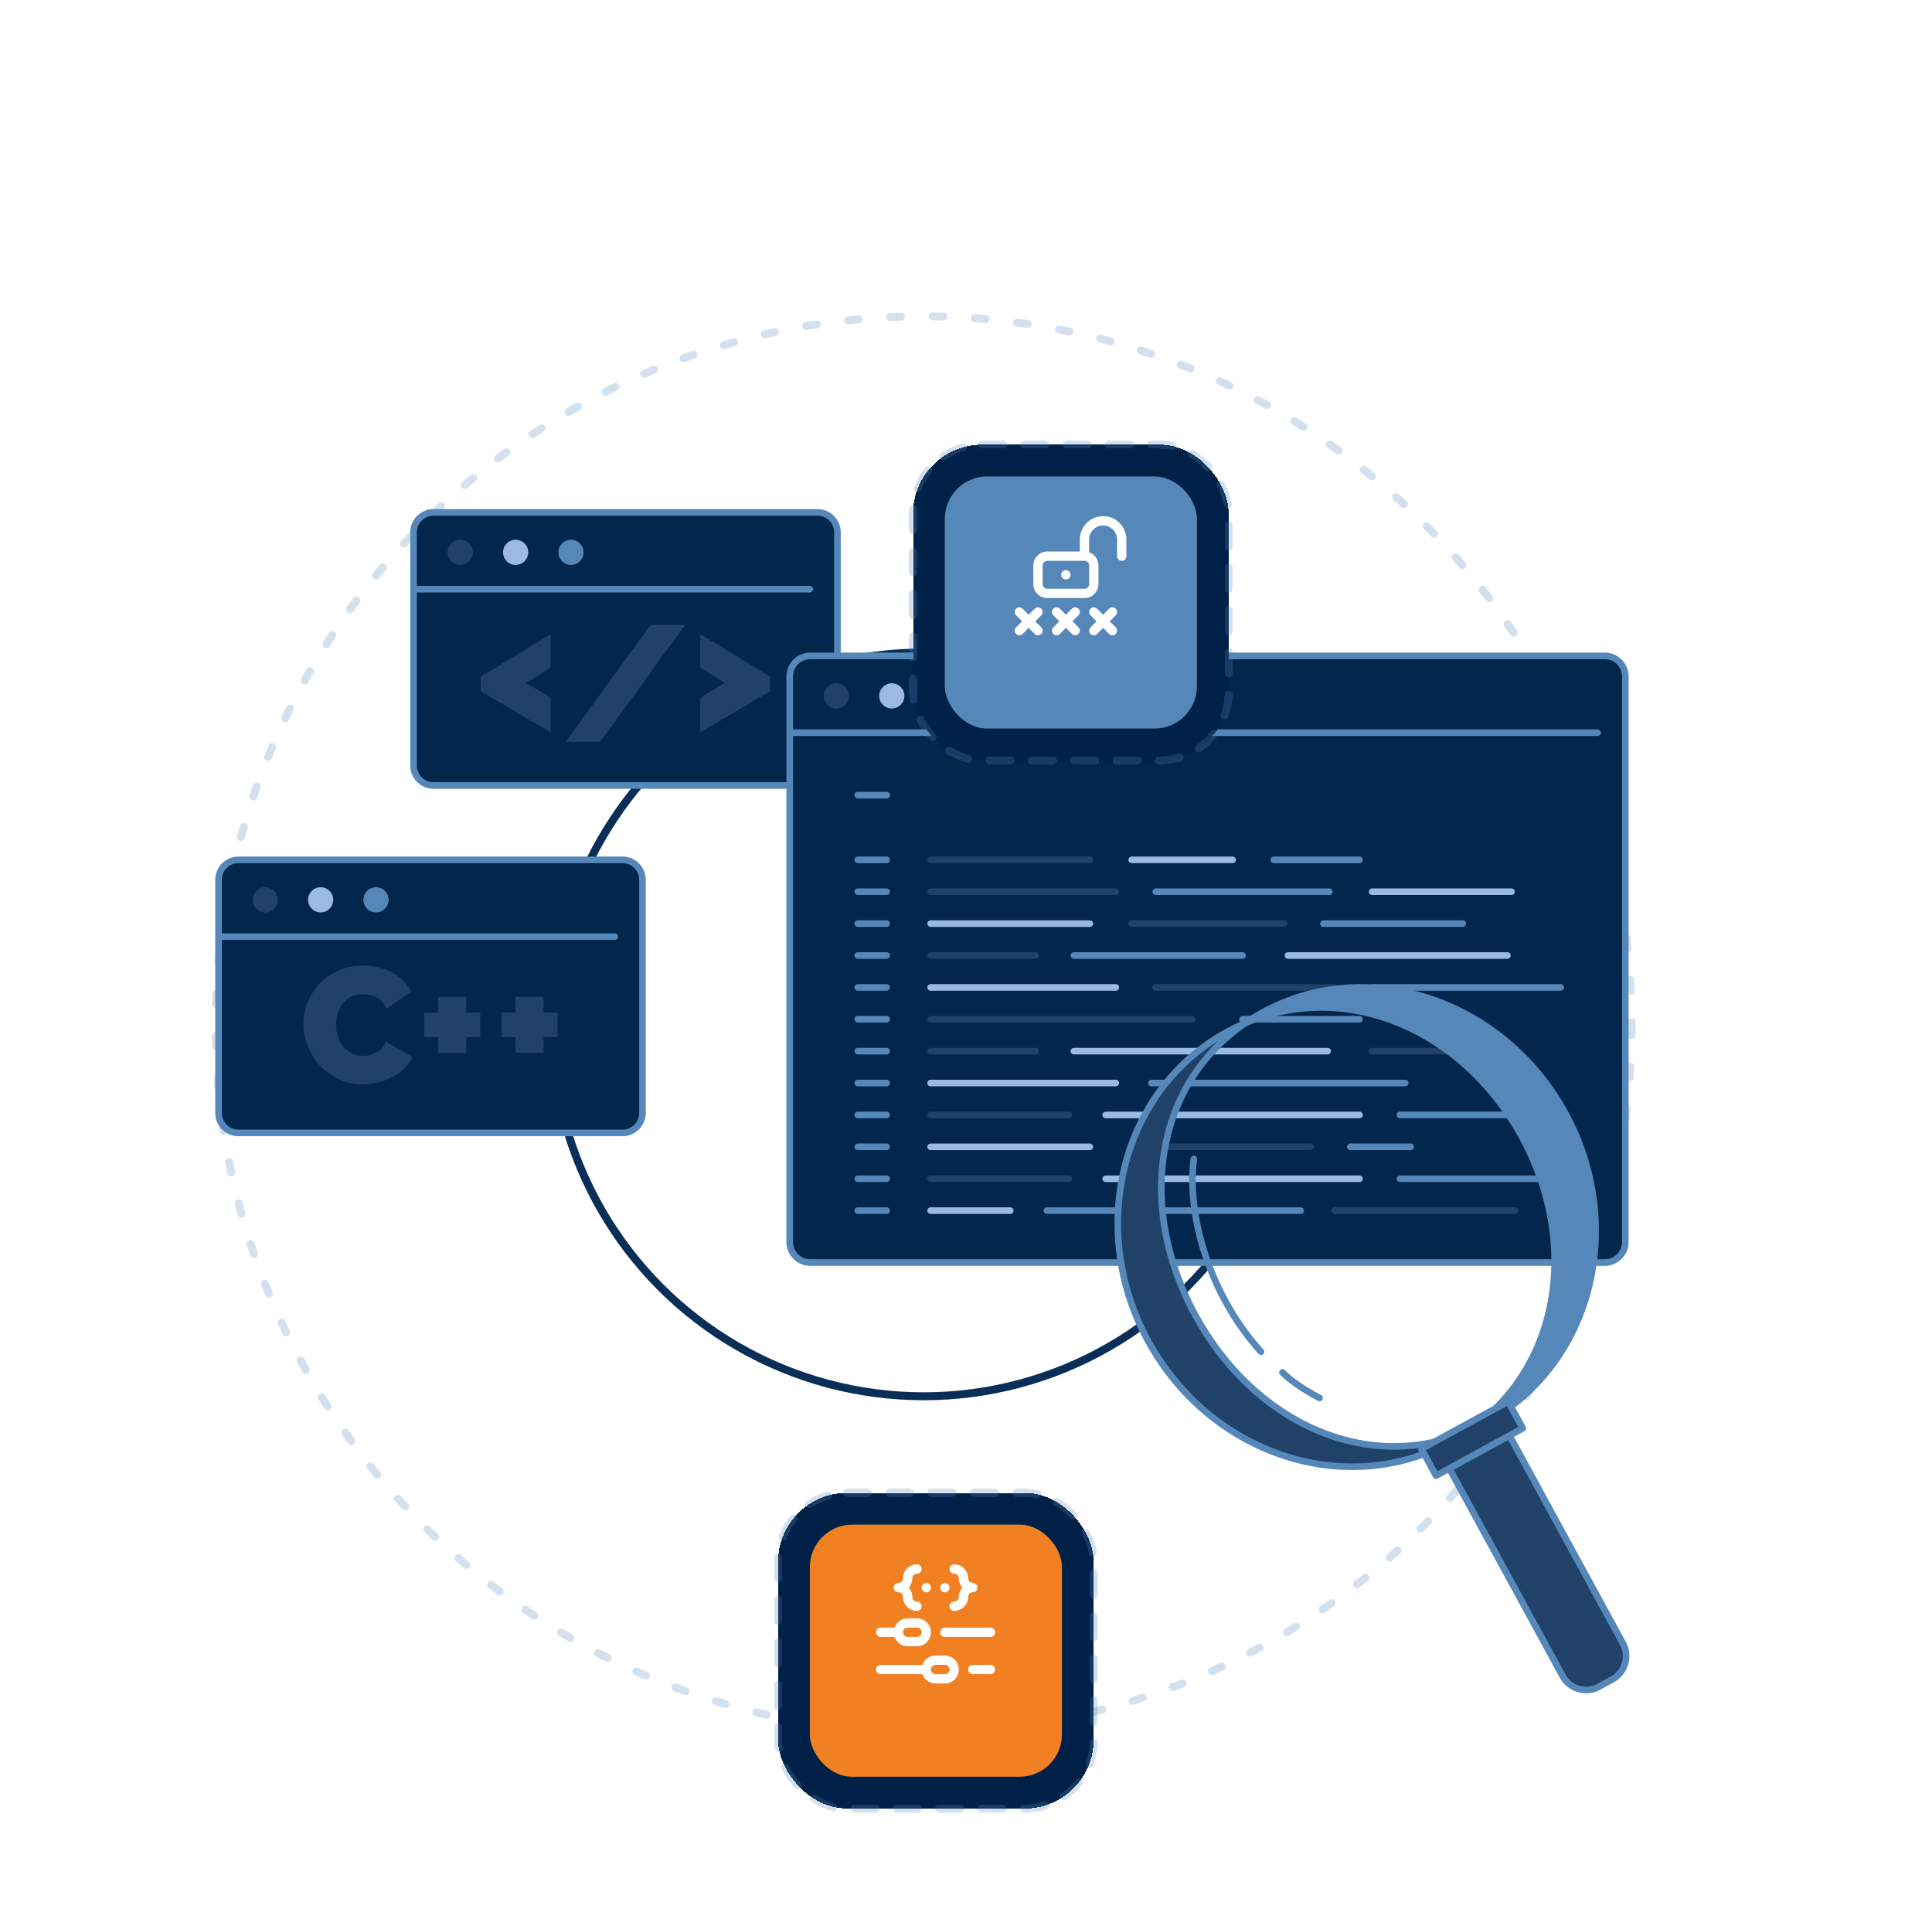 <svg width="730" height="720" viewBox="0 0 730 720" fill="none" xmlns="http://www.w3.org/2000/svg">
<g clip-path="url(#clip0_2052_17087)">
<circle cx="349" cy="387" r="140.5" stroke="#092E58" stroke-width="3"/>
<circle cx="349" cy="387" r="267.5" stroke="#5687B9" stroke-opacity="0.25" stroke-width="3" stroke-linecap="round" stroke-dasharray="4 12"/>
<path d="M308.895 193.579H163.794C159.632 193.579 156.258 196.955 156.258 201.119V289.213C156.258 293.378 159.632 296.754 163.794 296.754H308.895C313.057 296.754 316.431 293.378 316.431 289.213V201.119C316.431 196.955 313.057 193.579 308.895 193.579Z" fill="#03264D" stroke="#5687B9" stroke-width="2.5" stroke-linecap="round" stroke-linejoin="round"/>
<path d="M157.079 222.577H305.979" stroke="#5687B9" stroke-width="2.5" stroke-linecap="round" stroke-linejoin="round"/>
<path d="M173.905 213.433C176.533 213.433 178.664 211.301 178.664 208.672C178.664 206.042 176.533 203.91 173.905 203.91C171.277 203.91 169.146 206.042 169.146 208.672C169.146 211.301 171.277 213.433 173.905 213.433Z" fill="#204269"/>
<path d="M194.834 213.433C197.462 213.433 199.593 211.301 199.593 208.672C199.593 206.042 197.462 203.91 194.834 203.91C192.206 203.91 190.075 206.042 190.075 208.672C190.075 211.301 192.206 213.433 194.834 213.433Z" fill="#9ABAE3"/>
<path d="M220.509 208.672C220.509 211.299 218.376 213.433 215.75 213.433C213.124 213.433 210.991 211.299 210.991 208.672C210.991 206.045 213.124 203.91 215.75 203.91C218.376 203.91 220.509 206.045 220.509 208.672Z" fill="#5687B9"/>
<path d="M181.668 255.655L208.05 239.59V252.169L198.835 258.08L208.05 263.499V276.697L181.668 261.137V255.655Z" fill="#204269"/>
<path d="M258.895 236.041L226.782 280.246H213.781L245.831 236.041H258.895Z" fill="#204269"/>
<path d="M290.996 261.124L264.614 276.684V263.486L273.829 258.068L264.614 252.157V239.577L290.996 255.643V261.124Z" fill="#204269"/>
<path d="M235.215 324.843H90.114C85.952 324.843 82.578 328.218 82.578 332.383V420.477C82.578 424.642 85.952 428.017 90.114 428.017H235.215C239.377 428.017 242.751 424.642 242.751 420.477V332.383C242.751 328.218 239.377 324.843 235.215 324.843Z" fill="#03264D" stroke="#5687B9" stroke-width="2.5" stroke-linecap="round" stroke-linejoin="round"/>
<path d="M83.398 353.841H232.299" stroke="#5687B9" stroke-width="2.5" stroke-linecap="round" stroke-linejoin="round"/>
<path d="M100.237 344.71C102.866 344.71 104.996 342.578 104.996 339.948C104.996 337.318 102.866 335.187 100.237 335.187C97.609 335.187 95.478 337.318 95.478 339.948C95.478 342.578 97.609 344.71 100.237 344.71Z" fill="#204269"/>
<path d="M121.153 344.71C123.782 344.71 125.912 342.578 125.912 339.948C125.912 337.318 123.782 335.187 121.153 335.187C118.525 335.187 116.395 337.318 116.395 339.948C116.395 342.578 118.525 344.71 121.153 344.71Z" fill="#9ABAE3"/>
<path d="M146.841 339.948C146.841 342.575 144.708 344.71 142.083 344.71C139.457 344.71 137.324 342.575 137.324 339.948C137.324 337.321 139.457 335.187 142.083 335.187C144.708 335.187 146.841 337.321 146.841 339.948Z" fill="#5687B9"/>
<path d="M114.64 386.793C114.64 384.09 115.145 381.438 116.168 378.823C117.177 376.209 118.667 373.86 120.611 371.789C122.555 369.717 124.928 368.037 127.705 366.749C130.482 365.461 133.663 364.817 137.223 364.817C141.489 364.817 145.2 365.701 148.331 367.469C151.461 369.237 153.797 371.574 155.337 374.479L146.059 381.084C145.642 380.011 145.099 379.114 144.405 378.407C143.723 377.699 142.966 377.144 142.133 376.727C141.3 376.31 140.442 376.02 139.545 375.855C138.649 375.691 137.791 375.603 136.958 375.603C135.216 375.603 133.713 375.944 132.451 376.626C131.189 377.308 130.154 378.205 129.346 379.303C128.538 380.402 127.932 381.653 127.541 383.042C127.15 384.431 126.948 385.808 126.948 387.185C126.948 388.725 127.175 390.191 127.629 391.605C128.084 393.02 128.753 394.257 129.624 395.344C130.495 396.417 131.568 397.289 132.83 397.933C134.092 398.577 135.519 398.893 137.096 398.893C137.93 398.893 138.775 398.804 139.646 398.615C140.517 398.425 141.363 398.122 142.171 397.68C142.979 397.251 143.711 396.682 144.355 396C144.998 395.318 145.503 394.472 145.882 393.474L155.778 399.385C155.109 401.002 154.112 402.454 152.762 403.743C151.411 405.031 149.884 406.104 148.154 406.976C146.437 407.847 144.582 408.517 142.613 408.971C140.643 409.426 138.725 409.653 136.857 409.653C133.575 409.653 130.583 408.997 127.869 407.696C125.155 406.395 122.807 404.652 120.838 402.492C118.869 400.332 117.341 397.882 116.269 395.141C115.196 392.401 114.653 389.622 114.653 386.793H114.64Z" fill="#204269"/>
<path d="M181.453 382.499V391.832H176.164V397.743H165.586V391.832H160.297V382.499H165.586V376.588H176.164V382.499H181.453Z" fill="#204269"/>
<path d="M210.688 382.499V391.832H205.399V397.743H194.821V391.832H189.532V382.499H194.821V376.588H205.399V382.499H210.688Z" fill="#204269"/>
<path d="M606.381 247.799H306.131C301.857 247.799 298.393 251.266 298.393 255.542V469.242C298.393 473.518 301.857 476.984 306.131 476.984H606.381C610.655 476.984 614.119 473.518 614.119 469.242V255.542C614.119 251.266 610.655 247.799 606.381 247.799Z" fill="#03264D" stroke="#5687B9" stroke-width="2.5" stroke-linecap="round" stroke-linejoin="round"/>
<path d="M299.213 276.798H603.667" stroke="#5687B9" stroke-width="2.5" stroke-linecap="round" stroke-linejoin="round"/>
<path d="M320.799 262.905C320.799 265.532 318.665 267.666 316.04 267.666C313.414 267.666 311.281 265.532 311.281 262.905C311.281 260.278 313.414 258.143 316.04 258.143C318.665 258.143 320.799 260.278 320.799 262.905Z" fill="#204269"/>
<path d="M336.969 267.666C339.597 267.666 341.728 265.535 341.728 262.905C341.728 260.275 339.597 258.143 336.969 258.143C334.341 258.143 332.21 260.275 332.21 262.905C332.21 265.535 334.341 267.666 336.969 267.666Z" fill="#9ABAE3"/>
<path d="M362.656 262.905C362.656 265.532 360.523 267.666 357.898 267.666C355.272 267.666 353.139 265.532 353.139 262.905C353.139 260.278 355.272 258.143 357.898 258.143C360.523 258.143 362.656 260.278 362.656 262.905Z" fill="#5687B9"/>
<path d="M351.637 433.272H411.798" stroke="#9ABAE3" stroke-width="2.5" stroke-linecap="round" stroke-linejoin="round"/>
<path d="M324.081 300.416H335.05" stroke="#5687B9" stroke-width="2.5" stroke-linecap="round" stroke-linejoin="round"/>
<path d="M324.106 324.843H335.025" stroke="#5687B9" stroke-width="2.5" stroke-linecap="round" stroke-linejoin="round"/>
<path d="M324.106 336.892H335.025" stroke="#5687B9" stroke-width="2.5" stroke-linecap="round" stroke-linejoin="round"/>
<path d="M324.106 348.941H335.025" stroke="#5687B9" stroke-width="2.5" stroke-linecap="round" stroke-linejoin="round"/>
<path d="M324.106 360.99H335.025" stroke="#5687B9" stroke-width="2.5" stroke-linecap="round" stroke-linejoin="round"/>
<path d="M324.106 373.039H335.025" stroke="#5687B9" stroke-width="2.5" stroke-linecap="round" stroke-linejoin="round"/>
<path d="M324.106 385.075H335.025" stroke="#5687B9" stroke-width="2.5" stroke-linecap="round" stroke-linejoin="round"/>
<path d="M324.106 397.124H335.025" stroke="#5687B9" stroke-width="2.5" stroke-linecap="round" stroke-linejoin="round"/>
<path d="M324.106 409.173H335.025" stroke="#5687B9" stroke-width="2.5" stroke-linecap="round" stroke-linejoin="round"/>
<path d="M324.106 421.223H335.025" stroke="#5687B9" stroke-width="2.5" stroke-linecap="round" stroke-linejoin="round"/>
<path d="M324.106 433.272H335.025" stroke="#5687B9" stroke-width="2.5" stroke-linecap="round" stroke-linejoin="round"/>
<path d="M351.637 324.843H411.798" stroke="#204269" stroke-width="2.5" stroke-linecap="round" stroke-linejoin="round"/>
<path d="M427.614 324.843H465.736" stroke="#9ABAE3" stroke-width="2.5" stroke-linecap="round" stroke-linejoin="round"/>
<path d="M469.485 385.075H513.678" stroke="#5687B9" stroke-width="2.5" stroke-linecap="round" stroke-linejoin="round"/>
<path d="M510.219 433.272H533.004" stroke="#5687B9" stroke-width="2.5" stroke-linecap="round" stroke-linejoin="round"/>
<path d="M481.262 324.843H513.678" stroke="#5687B9" stroke-width="2.5" stroke-linecap="round" stroke-linejoin="round"/>
<path d="M427.614 348.941H485.175" stroke="#204269" stroke-width="2.5" stroke-linecap="round" stroke-linejoin="round"/>
<path d="M351.637 336.892H421.593" stroke="#204269" stroke-width="2.5" stroke-linecap="round" stroke-linejoin="round"/>
<path d="M405.764 397.124H501.648" stroke="#9ABAE3" stroke-width="2.5" stroke-linecap="round" stroke-linejoin="round"/>
<path d="M417.793 421.223H513.678" stroke="#9ABAE3" stroke-width="2.5" stroke-linecap="round" stroke-linejoin="round"/>
<path d="M435.075 409.173H530.946" stroke="#5687B9" stroke-width="2.5" stroke-linecap="round" stroke-linejoin="round"/>
<path d="M518.475 373.039H589.719" stroke="#5687B9" stroke-width="2.5" stroke-linecap="round" stroke-linejoin="round"/>
<path d="M351.637 348.941H411.798" stroke="#9ABAE3" stroke-width="2.5" stroke-linecap="round" stroke-linejoin="round"/>
<path d="M351.637 360.99H391.286" stroke="#204269" stroke-width="2.5" stroke-linecap="round" stroke-linejoin="round"/>
<path d="M518.386 397.124H570.999" stroke="#204269" stroke-width="2.5" stroke-linecap="round" stroke-linejoin="round"/>
<path d="M518.475 336.892H571.1" stroke="#9ABAE3" stroke-width="2.5" stroke-linecap="round" stroke-linejoin="round"/>
<path d="M405.764 360.99H469.485" stroke="#5687B9" stroke-width="2.5" stroke-linecap="round" stroke-linejoin="round"/>
<path d="M528.964 421.223H581.59" stroke="#5687B9" stroke-width="2.5" stroke-linecap="round" stroke-linejoin="round"/>
<path d="M436.703 336.892H502.28" stroke="#5687B9" stroke-width="2.5" stroke-linecap="round" stroke-linejoin="round"/>
<path d="M500.07 348.941H552.683" stroke="#5687B9" stroke-width="2.5" stroke-linecap="round" stroke-linejoin="round"/>
<path d="M351.637 373.039H421.593" stroke="#9ABAE3" stroke-width="2.5" stroke-linecap="round" stroke-linejoin="round"/>
<path d="M486.64 360.99H569.56" stroke="#9ABAE3" stroke-width="2.5" stroke-linecap="round" stroke-linejoin="round"/>
<path d="M436.703 373.039H504.299" stroke="#204269" stroke-width="2.5" stroke-linecap="round" stroke-linejoin="round"/>
<path d="M427.614 433.272H495.21" stroke="#204269" stroke-width="2.5" stroke-linecap="round" stroke-linejoin="round"/>
<path d="M351.637 385.075H450.399" stroke="#204269" stroke-width="2.5" stroke-linecap="round" stroke-linejoin="round"/>
<path d="M351.637 397.124H391.286" stroke="#204269" stroke-width="2.5" stroke-linecap="round" stroke-linejoin="round"/>
<path d="M351.637 409.173H421.593" stroke="#9ABAE3" stroke-width="2.5" stroke-linecap="round" stroke-linejoin="round"/>
<path d="M351.637 421.223H403.896" stroke="#204269" stroke-width="2.5" stroke-linecap="round" stroke-linejoin="round"/>
<path d="M324.106 445.321H335.025" stroke="#5687B9" stroke-width="2.5" stroke-linecap="round" stroke-linejoin="round"/>
<path d="M417.793 445.321H513.678" stroke="#9ABAE3" stroke-width="2.5" stroke-linecap="round" stroke-linejoin="round"/>
<path d="M528.964 445.321H581.59" stroke="#5687B9" stroke-width="2.5" stroke-linecap="round" stroke-linejoin="round"/>
<path d="M351.637 445.321H403.896" stroke="#204269" stroke-width="2.5" stroke-linecap="round" stroke-linejoin="round"/>
<path d="M324.106 457.37H335.025" stroke="#5687B9" stroke-width="2.5" stroke-linecap="round" stroke-linejoin="round"/>
<path d="M395.577 457.37H491.461" stroke="#5687B9" stroke-width="2.5" stroke-linecap="round" stroke-linejoin="round"/>
<path d="M504.299 457.37H572.412" stroke="#204269" stroke-width="2.5" stroke-linecap="round" stroke-linejoin="round"/>
<path d="M351.637 457.37H381.717" stroke="#9ABAE3" stroke-width="2.5" stroke-linecap="round" stroke-linejoin="round"/>
<path d="M544.841 549.674L567.574 537.252L613.175 620.797C615.843 625.686 614.043 631.821 609.157 634.491L604.128 637.239C599.242 639.909 593.11 638.108 590.442 633.219L544.841 549.674Z" fill="#204269"/>
<path d="M607.53 635.339L605.775 636.299C604.867 636.792 603.945 637.158 602.986 637.386C606.141 633.723 606.874 628.342 604.425 623.833L559.714 541.94L545.034 549.96L544.844 549.632L567.578 537.217L612.276 619.11C615.457 624.907 613.311 632.169 607.517 635.339H607.53Z" fill="#204269"/>
<path d="M544.841 549.674L567.574 537.252L613.175 620.797C615.843 625.686 614.043 631.821 609.157 634.491L604.128 637.239C599.242 639.909 593.11 638.108 590.442 633.219L544.841 549.674Z" stroke="#5687B9" stroke-width="2.5" stroke-linecap="round" stroke-linejoin="round"/>
<path d="M591.41 420.515C614.763 463.28 601.407 515.569 561.595 537.318C559.322 538.556 557.025 539.667 554.702 540.652C589.378 516.983 597.065 469.785 575.051 429.445C553.036 389.13 509.184 370.096 470.545 386.49C472.628 385.063 474.799 383.737 477.071 382.499C516.884 360.75 568.057 377.763 591.397 420.515" fill="#5687B9"/>
<path d="M591.41 420.515C614.763 463.28 601.407 515.569 561.595 537.318C559.322 538.556 557.025 539.667 554.702 540.652C589.378 516.983 597.065 469.785 575.051 429.445C553.036 389.13 509.184 370.096 470.545 386.49C472.628 385.063 474.799 383.737 477.071 382.499C516.884 360.75 568.057 377.763 591.397 420.515" stroke="#5687B9" stroke-width="2.5" stroke-linecap="round" stroke-linejoin="round"/>
<path d="M554.715 540.652C552.632 542.079 550.461 543.405 548.189 544.656C508.364 566.417 457.19 549.405 433.837 506.639C410.498 463.887 423.853 411.598 463.666 389.837C465.938 388.599 468.235 387.488 470.558 386.502C435.87 410.184 429.647 456.574 451.649 496.902C473.663 537.242 516.051 557.071 554.703 540.665L554.715 540.652Z" fill="#204269" stroke="#5687B9" stroke-width="2.5" stroke-linecap="round" stroke-linejoin="round"/>
<path d="M451.081 437.831C448.278 459.795 457.443 489.74 476.465 510.668" stroke="#5687B9" stroke-width="2.5" stroke-linecap="round" stroke-linejoin="round"/>
<path d="M484.607 518.512C489.871 523.804 498.581 528.123 498.581 528.123" stroke="#5687B9" stroke-width="2.5" stroke-linecap="round" stroke-linejoin="round"/>
<path d="M569.848 529.492L537.088 547.392L542.606 557.502L575.365 539.601L569.848 529.492Z" fill="#204269" stroke="#5687B9" stroke-width="2.5" stroke-linecap="round" stroke-linejoin="round"/>
<g filter="url(#filter0_d_2052_17087)">
<rect x="294" y="554" width="119.25" height="119.25" rx="26" fill="#002147" shape-rendering="crispEdges"/>
<rect x="294" y="554" width="119.25" height="119.25" rx="26" stroke="#5687B9" stroke-opacity="0.25" stroke-width="3" stroke-linecap="round" stroke-dasharray="8 8" shape-rendering="crispEdges"/>
</g>
<g filter="url(#filter1_d_2052_17087)">
<rect x="306" y="566" width="95.25" height="95.25" rx="16" fill="#F08021"/>
</g>
<g clip-path="url(#clip1_2052_17087)">
<path d="M346.469 605.062C345.499 605.062 344.711 604.274 344.711 603.305C344.711 601.955 344.201 600.723 343.364 599.789C344.201 598.855 344.711 597.623 344.711 596.273C344.711 595.304 345.499 594.516 346.469 594.516C347.44 594.516 348.227 593.729 348.227 592.758C348.227 591.787 347.44 591 346.469 591C343.561 591 341.195 593.366 341.195 596.273C341.195 597.243 340.407 598.031 339.438 598.031C338.467 598.031 337.68 598.818 337.68 599.789C337.68 600.76 338.467 601.547 339.438 601.547C340.407 601.547 341.195 602.335 341.195 603.305C341.195 606.212 343.561 608.578 346.469 608.578C347.44 608.578 348.227 607.791 348.227 606.82C348.227 605.849 347.44 605.062 346.469 605.062Z" fill="white"/>
<path d="M360.531 605.062C359.56 605.062 358.773 605.849 358.773 606.82C358.773 607.791 359.56 608.578 360.531 608.578C363.439 608.578 365.805 606.212 365.805 603.305C365.805 602.335 366.593 601.547 367.562 601.547C368.533 601.547 369.32 600.76 369.32 599.789C369.32 598.818 368.533 598.031 367.562 598.031C366.593 598.031 365.805 597.243 365.805 596.273C365.805 593.366 363.439 591 360.531 591C359.56 591 358.773 591.787 358.773 592.758C358.773 593.729 359.56 594.516 360.531 594.516C361.501 594.516 362.289 595.304 362.289 596.273C362.289 597.623 362.799 598.855 363.636 599.789C362.799 600.723 362.289 601.955 362.289 603.305C362.289 604.274 361.501 605.062 360.531 605.062Z" fill="white"/>
<path d="M349.984 601.547C350.955 601.547 351.742 600.76 351.742 599.789C351.742 598.818 350.955 598.031 349.984 598.031C349.014 598.031 348.227 598.818 348.227 599.789C348.227 600.76 349.014 601.547 349.984 601.547Z" fill="white"/>
<path d="M357.016 601.547C357.986 601.547 358.773 600.76 358.773 599.789C358.773 598.818 357.986 598.031 357.016 598.031C356.045 598.031 355.258 598.818 355.258 599.789C355.258 600.76 356.045 601.547 357.016 601.547Z" fill="white"/>
<path d="M332.758 618.422H337.982C338.708 620.468 340.662 621.938 342.953 621.938H346.469C349.377 621.938 351.742 619.572 351.742 616.664C351.742 613.756 349.377 611.391 346.469 611.391H342.953C340.662 611.391 338.708 612.86 337.982 614.906H332.758C331.787 614.906 331 615.693 331 616.664C331 617.635 331.787 618.422 332.758 618.422ZM342.953 614.906H346.469C347.438 614.906 348.227 615.695 348.227 616.664C348.227 617.633 347.438 618.422 346.469 618.422H342.953C341.984 618.422 341.195 617.633 341.195 616.664C341.195 615.695 341.984 614.906 342.953 614.906Z" fill="white"/>
<path d="M374.242 614.906H357.016C356.045 614.906 355.258 615.693 355.258 616.664C355.258 617.635 356.045 618.422 357.016 618.422H374.242C375.213 618.422 376 617.635 376 616.664C376 615.693 375.213 614.906 374.242 614.906Z" fill="white"/>
<path d="M332.758 632.484H348.529C349.255 634.53 351.208 636 353.5 636H357.016C359.923 636 362.289 633.634 362.289 630.727C362.289 627.819 359.923 625.453 357.016 625.453H353.5C351.208 625.453 349.255 626.923 348.529 628.969H332.758C331.787 628.969 331 629.756 331 630.727C331 631.697 331.787 632.484 332.758 632.484ZM353.5 628.969H357.016C357.985 628.969 358.773 629.757 358.773 630.727C358.773 631.696 357.985 632.484 357.016 632.484H353.5C352.531 632.484 351.742 631.696 351.742 630.727C351.742 629.757 352.531 628.969 353.5 628.969Z" fill="white"/>
<path d="M374.242 628.969H367.562C366.592 628.969 365.805 629.756 365.805 630.727C365.805 631.697 366.592 632.484 367.562 632.484H374.242C375.213 632.484 376 631.697 376 630.727C376 629.756 375.213 628.969 374.242 628.969Z" fill="white"/>
</g>
<g filter="url(#filter2_d_2052_17087)">
<rect x="345" y="158" width="119.25" height="119.25" rx="26" fill="#002147" shape-rendering="crispEdges"/>
<rect x="345" y="158" width="119.25" height="119.25" rx="26" stroke="#5687B9" stroke-opacity="0.25" stroke-width="3" stroke-linecap="round" stroke-dasharray="8 8" shape-rendering="crispEdges"/>
</g>
<g filter="url(#filter3_d_2052_17087)">
<rect x="357" y="170" width="95.25" height="95.25" rx="16" fill="#5687B9"/>
</g>
<g clip-path="url(#clip2_2052_17087)">
<path d="M416.805 195C411.958 195 408.016 198.943 408.016 203.789V208.359H395.711C392.803 208.359 390.438 210.725 390.438 213.633V220.664C390.438 223.572 392.803 225.938 395.711 225.938H409.773C412.681 225.938 415.047 223.572 415.047 220.664V213.633C415.047 211.341 413.577 209.387 411.531 208.662V203.789C411.531 200.881 413.897 198.516 416.805 198.516C419.712 198.516 422.078 200.881 422.078 203.789V210.117C422.078 211.088 422.865 211.875 423.836 211.875C424.807 211.875 425.594 211.088 425.594 210.117V203.789C425.594 198.943 421.651 195 416.805 195ZM411.531 220.664C411.531 221.633 410.743 222.422 409.773 222.422H395.711C394.742 222.422 393.953 221.633 393.953 220.664V213.633C393.953 212.664 394.742 211.875 395.711 211.875H409.773C410.743 211.875 411.531 212.664 411.531 213.633V220.664Z" fill="white"/>
<path d="M402.742 218.906C403.713 218.906 404.5 218.119 404.5 217.148C404.5 216.178 403.713 215.391 402.742 215.391C401.771 215.391 400.984 216.178 400.984 217.148C400.984 218.119 401.771 218.906 402.742 218.906Z" fill="white"/>
<path d="M407.501 229.968C406.814 229.281 405.701 229.282 405.015 229.968L402.742 232.241L400.47 229.968C399.783 229.281 398.67 229.281 397.984 229.968C397.297 230.655 397.297 231.767 397.984 232.454L400.256 234.727L397.984 236.999C397.297 237.686 397.297 238.799 397.984 239.485C398.67 240.172 399.783 240.172 400.47 239.485L402.742 237.212L405.015 239.485C405.701 240.172 406.814 240.172 407.501 239.485C408.187 238.799 408.187 237.686 407.501 236.999L405.228 234.727L407.501 232.454C408.187 231.767 408.187 230.654 407.501 229.968Z" fill="white"/>
<path d="M419.291 234.727L421.563 232.454C422.25 231.767 422.25 230.654 421.563 229.968C420.877 229.282 419.764 229.281 419.077 229.968L416.805 232.241L414.532 229.968C413.846 229.281 412.733 229.281 412.046 229.968C411.36 230.655 411.36 231.767 412.046 232.454L414.319 234.727L412.046 236.999C411.36 237.686 411.36 238.799 412.046 239.485C412.733 240.172 413.846 240.172 414.532 239.485L416.805 237.213L419.077 239.485C419.764 240.172 420.877 240.172 421.563 239.485C422.25 238.799 422.25 237.686 421.563 236.999L419.291 234.727Z" fill="white"/>
<path d="M393.438 229.968C392.752 229.281 391.639 229.281 390.952 229.968L388.68 232.241L386.407 229.968C385.721 229.281 384.608 229.281 383.921 229.968C383.235 230.655 383.235 231.767 383.921 232.454L386.194 234.727L383.921 236.999C383.235 237.686 383.235 238.799 383.921 239.485C384.608 240.172 385.721 240.172 386.407 239.485L388.68 237.212L390.952 239.485C391.639 240.172 392.752 240.172 393.438 239.485C394.125 238.799 394.125 237.686 393.438 236.999L391.166 234.727L393.438 232.454C394.125 231.767 394.125 230.654 393.438 229.968Z" fill="white"/>
</g>
</g>
<defs>
<filter id="filter0_d_2052_17087" x="247.5" y="517.5" width="212.25" height="212.25" filterUnits="userSpaceOnUse" color-interpolation-filters="sRGB">
<feFlood flood-opacity="0" result="BackgroundImageFix"/>
<feColorMatrix in="SourceAlpha" type="matrix" values="0 0 0 0 0 0 0 0 0 0 0 0 0 0 0 0 0 0 127 0" result="hardAlpha"/>
<feOffset dy="10"/>
<feGaussianBlur stdDeviation="22.5"/>
<feComposite in2="hardAlpha" operator="out"/>
<feColorMatrix type="matrix" values="0 0 0 0 0.011 0 0 0 0 0.058 0 0 0 0 0.112 0 0 0 0.3 0"/>
<feBlend mode="normal" in2="BackgroundImageFix" result="effect1_dropShadow_2052_17087"/>
<feBlend mode="normal" in="SourceGraphic" in2="effect1_dropShadow_2052_17087" result="shape"/>
</filter>
<filter id="filter1_d_2052_17087" x="261" y="531" width="185.25" height="185.25" filterUnits="userSpaceOnUse" color-interpolation-filters="sRGB">
<feFlood flood-opacity="0" result="BackgroundImageFix"/>
<feColorMatrix in="SourceAlpha" type="matrix" values="0 0 0 0 0 0 0 0 0 0 0 0 0 0 0 0 0 0 127 0" result="hardAlpha"/>
<feOffset dy="10"/>
<feGaussianBlur stdDeviation="22.5"/>
<feComposite in2="hardAlpha" operator="out"/>
<feColorMatrix type="matrix" values="0 0 0 0 0.011 0 0 0 0 0.058 0 0 0 0 0.112 0 0 0 0.3 0"/>
<feBlend mode="normal" in2="BackgroundImageFix" result="effect1_dropShadow_2052_17087"/>
<feBlend mode="normal" in="SourceGraphic" in2="effect1_dropShadow_2052_17087" result="shape"/>
</filter>
<filter id="filter2_d_2052_17087" x="298.5" y="121.5" width="212.25" height="212.25" filterUnits="userSpaceOnUse" color-interpolation-filters="sRGB">
<feFlood flood-opacity="0" result="BackgroundImageFix"/>
<feColorMatrix in="SourceAlpha" type="matrix" values="0 0 0 0 0 0 0 0 0 0 0 0 0 0 0 0 0 0 127 0" result="hardAlpha"/>
<feOffset dy="10"/>
<feGaussianBlur stdDeviation="22.5"/>
<feComposite in2="hardAlpha" operator="out"/>
<feColorMatrix type="matrix" values="0 0 0 0 0.011 0 0 0 0 0.058 0 0 0 0 0.112 0 0 0 0.3 0"/>
<feBlend mode="normal" in2="BackgroundImageFix" result="effect1_dropShadow_2052_17087"/>
<feBlend mode="normal" in="SourceGraphic" in2="effect1_dropShadow_2052_17087" result="shape"/>
</filter>
<filter id="filter3_d_2052_17087" x="312" y="135" width="185.25" height="185.25" filterUnits="userSpaceOnUse" color-interpolation-filters="sRGB">
<feFlood flood-opacity="0" result="BackgroundImageFix"/>
<feColorMatrix in="SourceAlpha" type="matrix" values="0 0 0 0 0 0 0 0 0 0 0 0 0 0 0 0 0 0 127 0" result="hardAlpha"/>
<feOffset dy="10"/>
<feGaussianBlur stdDeviation="22.5"/>
<feComposite in2="hardAlpha" operator="out"/>
<feColorMatrix type="matrix" values="0 0 0 0 0.011 0 0 0 0 0.058 0 0 0 0 0.112 0 0 0 0.3 0"/>
<feBlend mode="normal" in2="BackgroundImageFix" result="effect1_dropShadow_2052_17087"/>
<feBlend mode="normal" in="SourceGraphic" in2="effect1_dropShadow_2052_17087" result="shape"/>
</filter>
<clipPath id="clip0_2052_17087">
<rect width="730" height="720" fill="white"/>
</clipPath>
<clipPath id="clip1_2052_17087">
<rect width="45" height="45" fill="white" transform="translate(331 591)"/>
</clipPath>
<clipPath id="clip2_2052_17087">
<rect width="45" height="45" fill="white" transform="translate(382 195)"/>
</clipPath>
</defs>
</svg>
